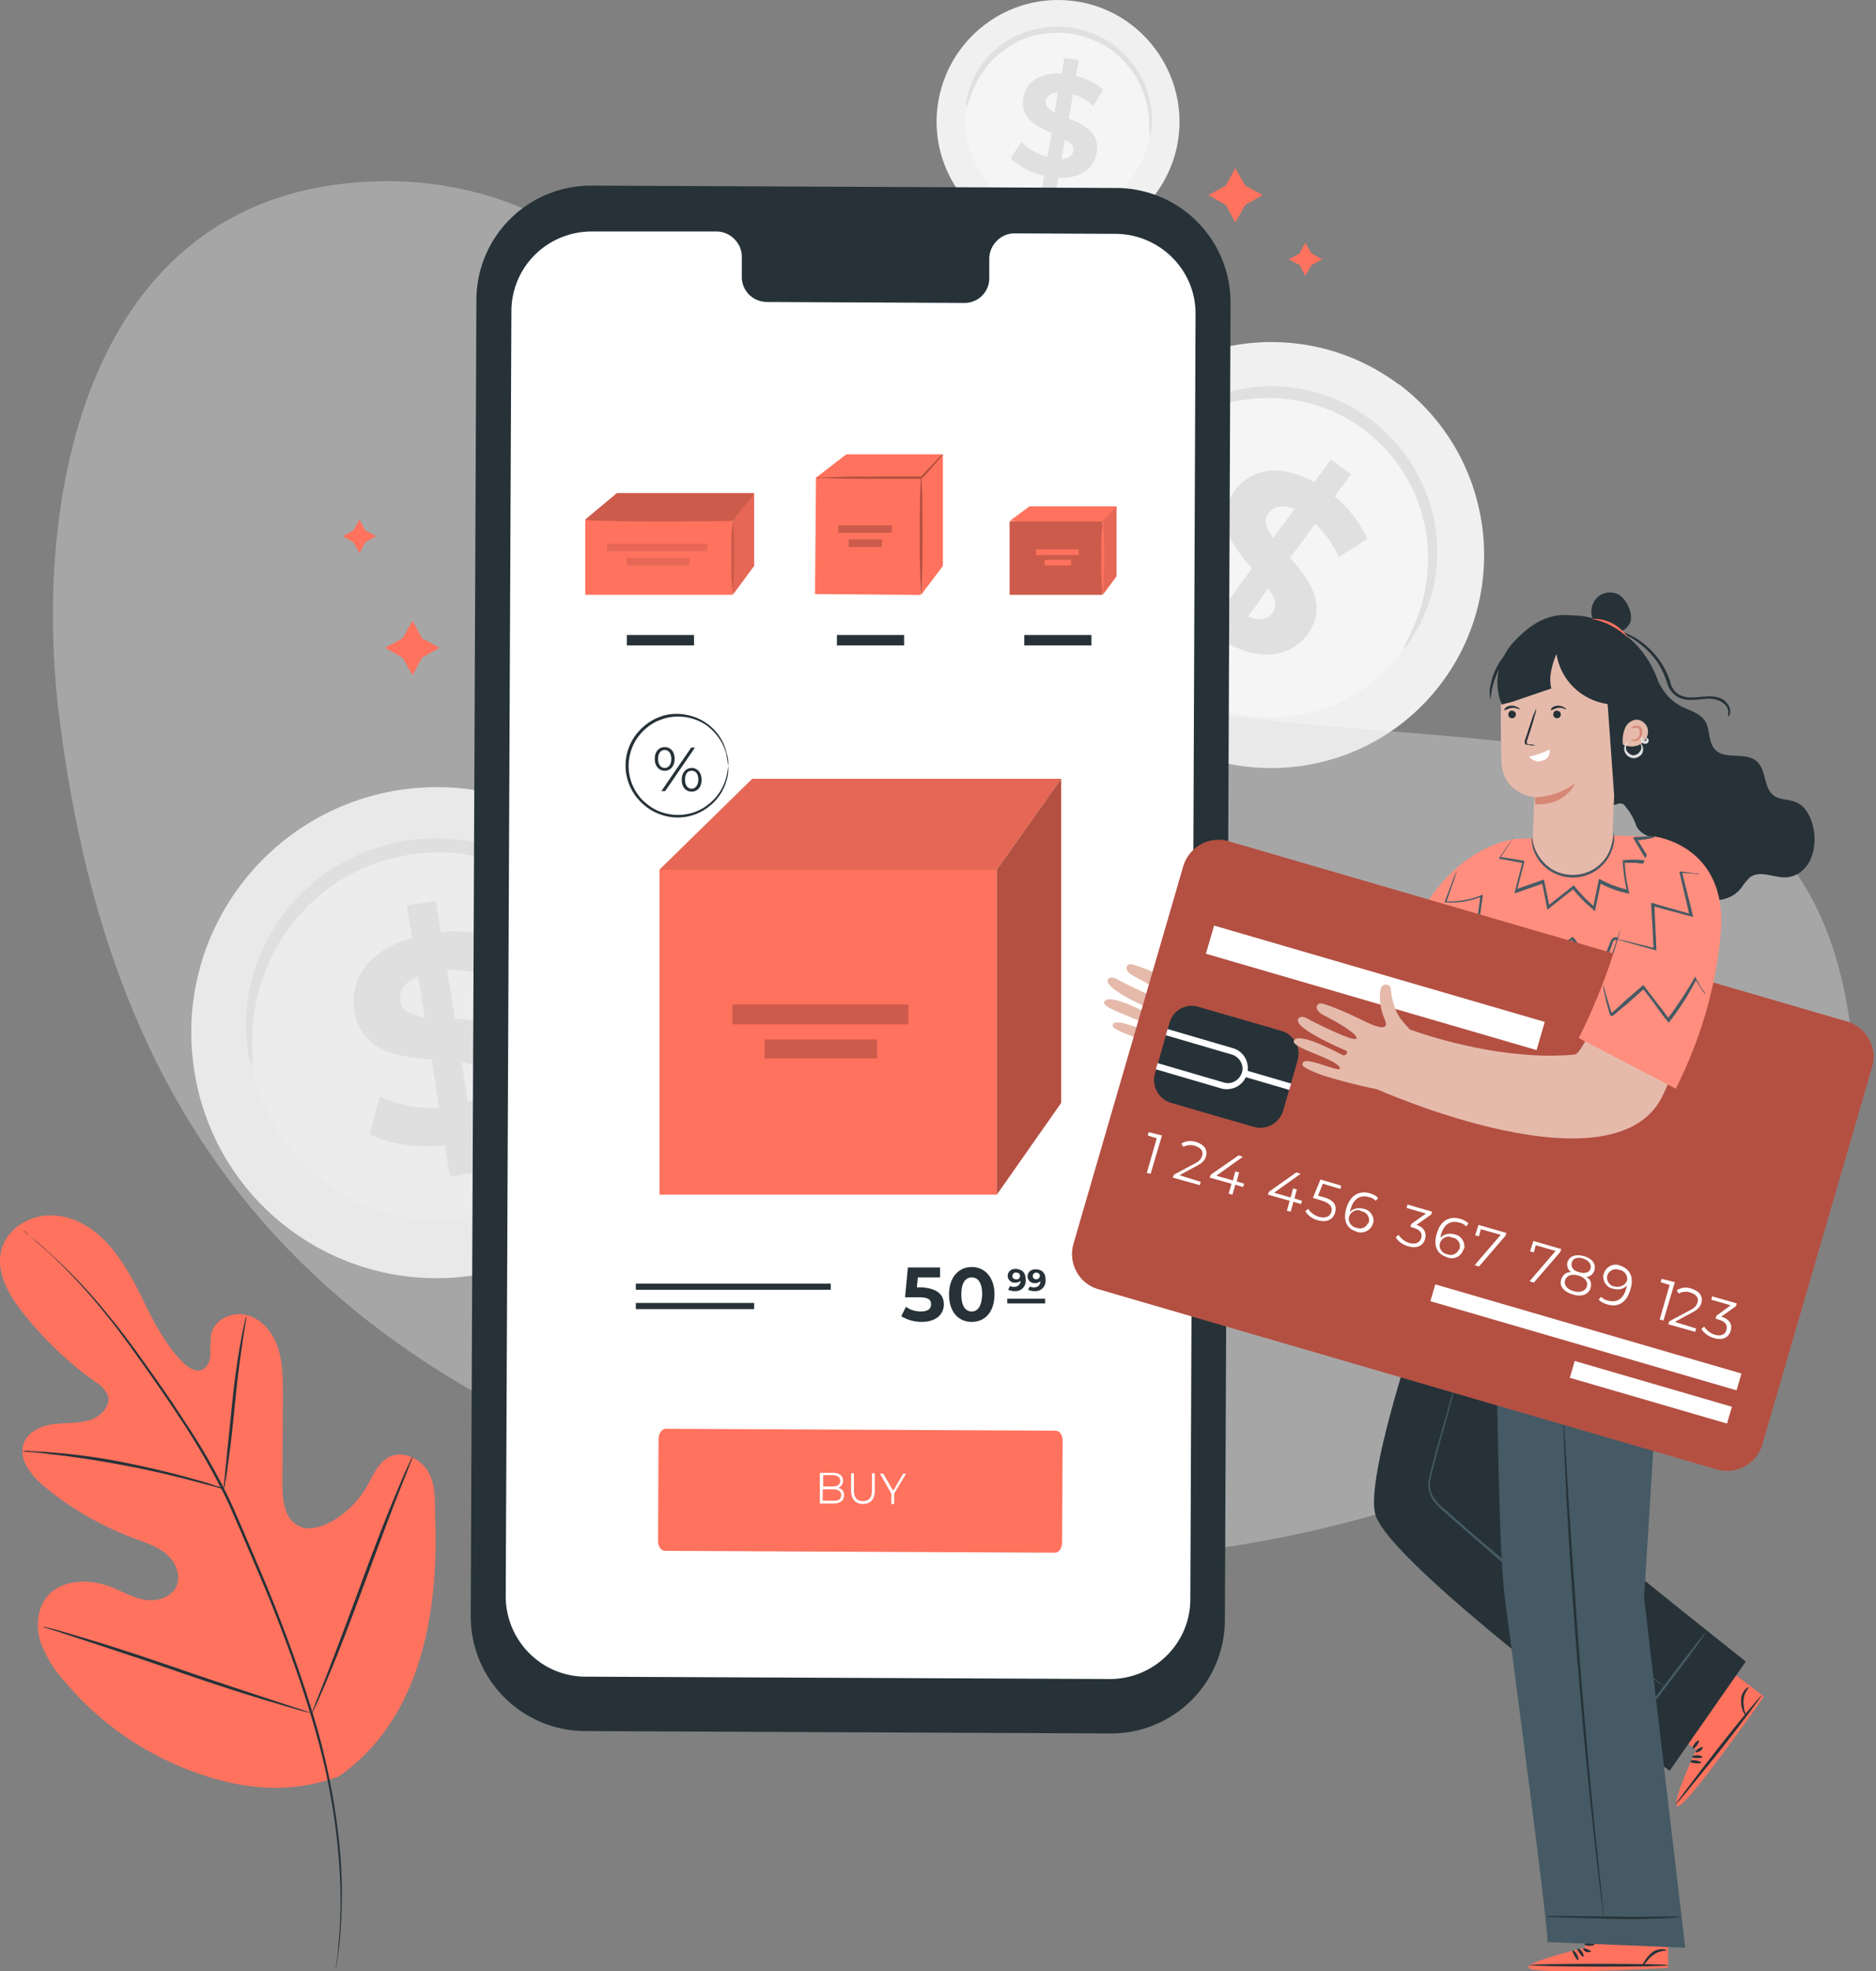 <svg width="609" height="640" fill="none" xmlns="http://www.w3.org/2000/svg"><rect width="100%" height="100%" fill="#808080" stroke="none"/><path d="M468.128 221.531c-22.731 30.565-66.044 37.015-96.762 14.131-30.564-22.732-37.015-66.044-14.13-96.762 22.731-30.564 66.044-37.015 96.762-14.13h.153c30.411 22.885 36.708 66.197 13.977 96.761z" fill="#F0F0F0"/><path d="M454.919 211.702c-17.356 23.345-50.378 28.106-73.723 10.751-23.346-17.356-28.107-50.378-10.752-73.723 17.356-23.346 50.378-28.107 73.723-10.751 23.346 17.355 28.107 50.223 10.752 73.723 0 0 0-.154 0 0z" fill="#F5F5F5"/><path d="M455.84 210.32c-.308-.154.921-2.15 2.611-5.837 2.457-5.222 3.993-10.905 4.761-16.587.461-3.994.461-7.987.153-11.827-.46-4.454-1.535-8.908-3.071-13.208-1.69-4.608-4.147-9.062-7.219-13.055-1.536-2.151-3.379-4.147-5.222-5.99-1.997-1.844-3.993-3.533-6.297-5.223-2.304-1.535-4.608-2.918-7.065-4.146-2.304-1.229-4.762-2.151-7.373-2.919-2.457-.768-4.915-1.382-7.372-1.689-2.457-.307-4.915-.614-7.372-.614-4.454 0-9.062.46-13.516 1.535-3.84.922-7.526 2.458-11.059 4.147-5.068 2.611-9.829 6.144-13.976 10.137-2.918 2.918-4.301 4.762-4.608 4.608-.307-.154.768-2.304 3.379-5.529 3.84-4.762 8.447-8.601 13.669-11.673 7.834-4.454 16.742-6.912 25.957-7.065 5.376 0 10.751.768 15.82 2.304 2.764.768 5.375 1.843 7.986 3.071a46.182 46.182 0 017.526 4.454c2.458 1.69 4.608 3.533 6.758 5.683 1.997 1.997 3.84 4.147 5.683 6.451 1.69 2.15 3.072 4.454 4.301 6.912 1.228 2.303 2.303 4.761 3.225 7.218 1.689 4.608 2.611 9.369 2.918 14.131.307 4.146 0 8.447-.614 12.594-1.075 5.99-3.072 11.673-6.297 16.895-1.843 3.686-3.379 5.375-3.686 5.222z" fill="#E0E0E0"/><path d="M398.704 208.937l-5.376 7.373-6.604-4.762 5.222-7.218c-6.297-5.222-11.059-11.827-12.594-17.202l9.522-5.53c1.843 5.376 5.069 10.291 9.523 13.977l7.986-11.058c-6.143-7.066-12.44-15.513-5.683-25.036 5.069-7.065 14.591-9.369 25.957-2.918l5.376-7.372 6.604 4.761-5.376 7.219c4.608 3.686 8.141 8.447 10.598 13.823l-9.215 5.836a35.35 35.35 0 00-7.68-10.751l-8.14 11.059c6.144 7.065 12.441 15.358 5.683 24.727-5.069 6.912-14.438 9.216-25.803 3.072zm14.591-34.25l6.911-9.369c-4.147-1.69-6.911-.922-8.447 1.382-1.69 2.15-.614 5.069 1.536 7.987zm-.154 24.267c1.69-2.304.615-4.915-1.382-7.987l-6.604 9.216c3.686 1.536 6.45.921 7.986-1.229z" fill="#E0E0E0"/><path d="M220.695 323.669c6.45 43.619-23.653 84.167-67.273 90.464-43.619 6.451-84.167-23.653-90.464-67.272-6.45-43.466 23.653-84.014 67.272-90.464h.154c43.466-6.298 84.013 23.806 90.311 67.272z" fill="#F0F0F0"/><path d="M201.956 326.433c4.915 33.175-17.97 64.047-51.299 68.961-33.175 4.915-64.047-17.97-68.962-51.298-4.914-33.176 17.97-64.047 51.299-68.962h.154c33.022-4.761 63.893 18.123 68.808 51.299z" fill="#F5F5F5"/><path d="M201.651 324.59c-.308 0-1.076-2.458-2.611-7.065-2.304-6.297-5.53-12.134-9.677-17.509-2.764-3.533-5.99-6.912-9.522-9.83-3.994-3.226-8.601-5.99-13.209-8.14-2.611-1.229-5.222-2.151-7.987-2.919a77.588 77.588 0 00-8.601-1.843c-3.071-.46-5.99-.614-9.061-.46a48.46 48.46 0 00-9.369.921c-3.072.614-6.144 1.382-9.062 2.304-2.918 1.075-5.683 2.15-8.447 3.686a59.446 59.446 0 00-7.373 4.608 55.568 55.568 0 00-6.451 5.529c-3.686 3.686-6.911 7.833-9.676 12.287-2.303 3.993-4.147 8.14-5.683 12.441-1.996 6.297-3.071 13.055-3.071 19.659 0 4.762.307 7.373 0 7.526-.308 0-1.229-2.457-1.69-7.372-.768-6.912-.153-13.977 1.69-20.735 2.764-10.137 7.986-19.352 15.359-26.878 2.15-2.15 4.454-4.147 6.758-5.99 2.457-1.843 5.222-3.686 7.986-5.068 2.918-1.536 5.837-2.918 8.908-3.994 3.226-1.075 6.451-1.996 9.83-2.611a56.592 56.592 0 0110.137-.921c3.225 0 6.604.153 9.83.614 3.072.461 6.143 1.229 9.215 2.15a79.911 79.911 0 018.448 3.226c5.068 2.457 9.676 5.529 13.976 9.215 3.686 3.226 6.912 6.758 9.676 10.751 3.994 5.683 7.065 12.134 8.755 18.892 1.075 4.761 1.229 7.526.922 7.526z" fill="#E0E0E0"/><path d="M153.728 370.052l1.69 10.445-9.369 1.535-1.69-10.136c-9.369.921-18.738-.615-24.42-3.687l3.379-12.287c5.99 2.918 12.594 4.147 19.198 3.686l-2.457-15.666c-10.751-.768-22.885-2.457-25.035-15.819-1.536-9.83 4.3-19.506 18.738-23.653l-1.69-10.444 9.369-1.536 1.69 10.137c6.758-.768 13.516.153 19.813 2.611l-2.765 12.287c-4.761-1.843-9.983-2.765-15.052-2.611l2.611 15.82c10.752.767 22.732 2.457 24.728 15.512 1.383 10.137-4.3 19.66-18.738 23.806zm-15.819-39.779l-2.151-13.209c-4.761 1.843-6.297 4.915-5.836 7.987.461 3.072 3.533 4.607 7.987 5.222zm19.659 19.966c-.614-3.225-3.532-4.607-7.679-5.375l1.996 12.901c4.454-1.843 6.144-4.607 5.683-7.526z" fill="#E0E0E0"/><path d="M382.272 46.593c-3.994 21.349-24.421 35.633-45.924 31.64-21.349-3.994-35.632-24.421-31.639-45.924C308.702 10.96 329.13-3.324 350.632.67h.154c21.195 3.994 35.325 24.575 31.486 45.924z" fill="#F0F0F0"/><path d="M373.055 44.904c-3.072 16.28-18.738 27.185-35.019 24.113-16.28-2.918-27.185-18.584-24.113-35.018 2.918-16.28 18.584-27.186 35.018-24.114 16.281 3.072 27.032 18.738 24.114 35.019z" fill="#F5F5F5"/><path d="M373.21 43.982c-.153-1.228-.153-2.457-.153-3.686 0-3.225-.615-6.604-1.69-9.676-.768-2.15-1.689-4.147-2.918-6.143-1.382-2.15-3.072-4.148-4.915-5.99-1.075-.922-2.15-1.844-3.225-2.612-1.229-.768-2.458-1.536-3.84-2.15-1.382-.614-2.765-1.229-4.147-1.69-1.536-.46-2.918-.767-4.454-1.074-1.536-.154-3.072-.308-4.608-.308-1.536 0-3.071.154-4.454.308-1.382.153-2.918.614-4.3.921-1.383.46-2.611.922-3.84 1.536-4.454 2.15-8.14 5.222-11.058 9.215-1.997 2.611-3.533 5.53-4.608 8.755-.307 1.229-.768 2.304-1.229 3.532-.153-1.228 0-2.457.307-3.686.768-3.379 2.151-6.604 3.994-9.369 1.382-1.996 2.918-3.84 4.607-5.375 1.997-1.843 4.301-3.38 6.758-4.608 1.383-.614 2.765-1.229 4.147-1.69 1.536-.46 3.072-.92 4.608-1.074a25 25 0 014.761-.461c3.379 0 6.605.46 9.83 1.536a28.839 28.839 0 014.608 1.843c2.764 1.382 5.222 3.225 7.372 5.375 1.997 1.997 3.686 4.147 5.068 6.451 1.229 1.997 2.151 4.3 2.919 6.604.921 3.38 1.382 6.758 1.075 10.137.153 1.075-.154 2.304-.615 3.38z" fill="#E0E0E0"/><path d="M343.565 57.651l-.921 5.222-4.608-.768.922-5.068c-4.147-.768-7.833-2.765-10.905-5.683l3.532-5.222c2.304 2.304 5.222 3.993 8.448 4.761l1.382-7.68c-4.915-2.15-10.29-4.76-9.215-11.365.768-4.915 5.068-8.447 12.44-7.987l.922-5.068 4.608.768-.922 5.068c3.225.768 6.297 2.304 8.908 4.454l-3.225 5.223c-1.997-1.69-4.147-2.919-6.604-3.687l-1.383 7.833c4.915 1.997 10.291 4.762 9.062 11.212-.921 4.915-5.068 8.448-12.441 7.987zm-1.228-21.042l1.075-6.604c-2.458.154-3.686 1.382-3.994 2.765-.153 1.535 1.076 2.764 2.919 3.84zm6.143 12.441c.307-1.536-.921-2.764-2.764-3.686l-1.076 6.297c2.304-.154 3.533-1.229 3.84-2.61z" fill="#E0E0E0"/><path opacity=".4" d="M19.338 233.665C36.54 369.131 104.119 465.585 302.71 502.6c110.431 20.581 311.787-45.155 298.425-165.415-14.745-133.47-153.743-77.563-268.475-120.568-68.654-25.803-105.209-165.723-216.407-157.43-88.007 6.451-106.13 101.984-96.915 174.478z" fill="#E0E0E0"/><path d="M109.957 576.784c26.418-18.431 32.408-52.528 31.333-83.399-.154-5.069.307-10.598-1.997-15.052-2.304-4.454-8.14-7.526-12.748-5.375-3.84 1.843-5.529 6.297-7.526 9.829-2.918 4.915-7.065 8.908-11.98 11.519-3.225 1.69-7.372 2.765-10.444.922-4.454-2.457-4.915-8.601-4.915-13.669 0-9.523.154-19.046.154-28.568 0-5.069 0-10.291-1.536-15.205-1.536-4.915-5.069-9.369-9.984-10.752-4.914-1.382-10.904 1.383-11.826 6.451-.153 2.15-.307 4.301-.153 6.297-.154 2.15-1.076 4.454-3.072 5.069-1.997.614-4.147-.922-5.683-2.304-5.222-5.222-8.908-11.827-12.134-18.431-3.225-6.604-6.604-13.362-11.365-19.045-4.762-5.683-11.366-10.137-18.738-10.444-7.372-.461-15.052 4.147-16.895 11.212-1.843 7.219 2.304 14.437 6.911 20.274 6.758 8.601 14.745 16.28 23.653 22.577 1.69.922 3.072 2.458 3.994 4.301 1.075 3.379-2.15 6.758-5.53 7.987-3.84 1.228-7.986.921-11.826 1.382-3.84.461-8.294 2.15-9.83 5.99-2.15 5.222 2.304 10.751 6.605 14.284 8.6 7.218 18.43 12.748 28.874 16.741 3.687 1.382 7.68 2.611 10.752 5.222 3.072 2.611 4.915 7.219 3.072 10.751-1.844 3.533-6.451 4.762-10.445 3.994-3.993-.768-7.525-2.919-11.212-4.301-7.065-2.611-16.127-2.15-20.58 3.84-2.919 3.993-3.226 9.522-1.69 14.284a38.096 38.096 0 007.68 12.594c11.058 13.362 25.649 23.499 41.93 29.489 15.973 5.837 31.024 7.372 47.151 1.536z" fill="#FF725E"/><path d="M7.514 399.234l.46.461 1.536 1.382c1.383 1.229 3.226 2.919 5.837 5.223 7.065 6.45 13.516 13.515 19.506 21.041 3.84 4.762 7.68 10.137 11.826 15.974a654.49 654.49 0 0112.901 18.891c4.608 7.065 8.755 14.284 12.595 21.81 1.996 3.84 3.686 7.986 5.53 12.133l5.375 12.595c6.911 15.973 13.055 32.407 18.123 49.148 4.147 13.67 7.065 27.646 8.448 41.93.921 9.523 1.228 19.199.46 28.875-.307 3.379-.46 5.99-.767 7.833-.154.922-.154 1.536-.308 1.997v.768c0-.154.154-.461.154-.768 0-.461.154-1.229.307-1.997.307-1.843.614-4.454.922-7.833.768-9.676.768-19.352-.154-28.875-1.382-14.284-4.147-28.26-8.294-42.083-5.068-16.741-11.212-33.176-18.123-49.302l-5.376-12.595c-1.843-4.147-3.532-8.294-5.53-12.133-3.839-7.526-7.986-14.745-12.747-21.81-4.3-6.758-8.755-13.055-12.902-18.892-4.147-5.836-8.14-11.212-11.98-15.819-5.99-7.526-12.594-14.438-19.813-20.888-2.457-2.304-4.454-3.994-5.836-5.069l-1.536-1.229-.614-.768z" fill="#263238"/><path d="M72.635 483.402c.307-.768.46-1.382.46-2.15.308-1.383.615-3.379.922-5.99.768-5.069 1.536-12.134 2.304-19.967a386.567 386.567 0 012.457-19.813c.307-2.457.768-4.608.922-5.99.153-.768.307-1.536.307-2.15-.307.614-.46 1.382-.614 2.15-.308 1.382-.768 3.379-1.229 5.99-.922 5.069-1.997 12.134-2.765 19.813-.768 7.833-1.535 14.591-1.996 19.967-.308 2.457-.461 4.454-.615 5.99-.153.614-.153 1.382-.153 2.15z" fill="#263238"/><path d="M7.053 471.115c.921.153 1.69.307 2.61.307 1.69.153 4.148.307 7.066.768 5.99.614 14.284 1.843 23.346 3.532 9.061 1.69 17.201 3.687 23.038 5.222a881.62 881.62 0 016.911 1.843c.768.308 1.69.461 2.611.615a6.79 6.79 0 00-2.457-.922c-1.536-.614-3.993-1.382-6.911-2.15-5.837-1.689-13.977-3.686-23.039-5.529a196.712 196.712 0 00-23.5-3.226c-3.07-.307-5.528-.307-7.218-.46-.768-.154-1.69 0-2.457 0zm94.15 85.242c.154-.307.307-.461.461-.768l1.075-2.304c.922-2.15 2.304-5.068 3.84-8.908 3.225-7.526 7.218-18.123 11.519-29.643 4.3-11.672 8.294-22.27 11.212-29.796l3.533-8.908c.307-.922.768-1.843.921-2.458.154-.307.154-.614.307-.921-.153.307-.307.461-.46.768l-1.076 2.304a185.829 185.829 0 00-3.839 8.908c-3.226 7.526-7.219 17.97-11.52 29.643-4.3 11.672-8.293 22.27-11.212 29.796l-3.532 8.908-.922 2.458c-.153.307-.307.614-.307.921z" fill="#263238"/><path d="M13.965 528.25c.307.153.614.307.921.307l2.611.768 9.37 3.071c7.832 2.611 18.737 6.144 30.717 10.291s22.885 7.679 30.872 9.983a456.372 456.372 0 009.369 2.765l2.611.614c.307.154.614.154.921.154-.307-.154-.614-.307-.921-.307l-2.458-.768-9.369-3.072c-7.833-2.611-18.738-6.144-30.718-10.291s-22.884-7.679-30.717-9.983c-3.994-1.229-7.22-2.15-9.37-2.765l-2.61-.614c-.461-.153-.768-.153-1.23-.153zm346.341 34.557l-170.484-.768c-20.428-.153-37.015-16.741-37.015-37.322l1.843-427.44c.153-20.58 16.741-37.015 37.322-37.015l170.484.768c20.581.154 37.015 16.741 37.015 37.322l-1.843 427.44a36.907 36.907 0 01-37.322 37.015c.154 0 .154 0 0 0z" fill="#263238"/><path d="M362.302 75.929l-33.021-.154c-4.455 0-8.141 3.84-8.141 8.294v5.99a8.004 8.004 0 01-7.986 8.294l-64.354-.307c-4.608-.154-8.141-3.84-7.987-8.448v-5.99c.154-4.454-3.533-8.294-7.987-8.447h-40.701c-14.437 0-26.11 11.519-26.11 25.956l-1.843 417.149c0 14.284 11.519 26.111 25.956 26.111l170.178.768c14.283 0 26.11-11.52 26.11-25.957l1.689-417.149c.154-14.284-11.519-25.957-25.803-26.11z" fill="#fff"/><path d="M323.599 282.353H214.09v105.516h109.509V282.353zm-79.406-29.49l-30.103 29.489h109.509l20.888-29.489H244.193z" fill="#FF725E"/><path opacity=".1" d="M244.193 252.863l-30.103 29.489h109.509l20.888-29.489H244.193z" fill="#000"/><path d="M323.598 387.868l20.888-29.796V252.863l-20.888 29.489v105.516z" fill="#FF725E"/><path opacity=".3" d="M323.598 387.868l20.888-29.796V252.863l-20.888 29.489v105.516z" fill="#000"/><path d="M294.877 326.125h-57.135v6.451h57.135v-6.451z" fill="#FF725E"/><path opacity=".2" d="M294.877 326.125h-57.135v6.451h57.135v-6.451z" fill="#000"/><path d="M284.74 337.491h-36.554v6.144h36.554v-6.144z" fill="#FF725E"/><path opacity=".2" d="M284.74 337.491h-36.554v6.144h36.554v-6.144z" fill="#000"/><path d="M236.359 248.717c-.154-1.383-.307-2.612-.614-3.994-.922-3.532-3.072-6.604-5.99-8.908-1.997-1.536-4.301-2.457-6.758-2.918-2.765-.461-5.683-.307-8.448.768-1.382.461-2.764 1.228-3.993 2.15a17.585 17.585 0 00-3.379 3.379c-4.147 5.683-4.147 13.362 0 18.891.921 1.383 2.15 2.458 3.379 3.379 1.229.922 2.611 1.69 3.993 2.151 5.069 1.843 10.905 1.075 15.206-2.304 2.918-2.15 5.068-5.376 5.99-8.908.307-1.075.46-2.304.614-3.686.153 1.382 0 2.764-.307 3.993-.922 3.686-2.919 6.911-5.99 9.215-4.454 3.533-10.444 4.454-15.82 2.458-3.072-1.075-5.836-3.226-7.833-5.837-4.454-5.99-4.454-13.976 0-19.966 1.997-2.611 4.761-4.762 7.833-5.837 2.765-1.075 5.836-1.228 8.755-.614 6.45 1.229 11.519 6.143 12.901 12.441a9.621 9.621 0 01.461 4.147z" fill="#263238"/><path d="M212.553 246.413c0-2.304 1.228-3.84 3.225-3.84s3.225 1.536 3.225 3.84-1.382 3.84-3.225 3.84c-1.843 0-3.225-1.536-3.225-3.84zm5.375 0c0-1.843-.921-2.918-2.15-2.918-1.229 0-2.15 1.075-2.15 2.918 0 1.843.921 2.918 2.15 2.918 1.229 0 2.15-1.075 2.15-2.918zm6.451-3.686h1.229l-9.676 14.13h-1.229l9.676-14.13zm-3.072 10.444c0-2.304 1.383-3.84 3.226-3.84s3.225 1.536 3.225 3.84-1.229 3.84-3.225 3.84c-1.997 0-3.226-1.536-3.226-3.84zm5.376 0c0-1.843-.768-2.918-2.15-2.918-1.383 0-2.151 1.075-2.151 2.918 0 1.843.922 2.918 2.151 2.918 1.228 0 2.15-1.229 2.15-2.918zm79.712 170.33c0 3.072-2.304 5.683-7.218 5.683-2.304 0-4.608-.614-6.605-1.843l1.536-3.072c1.382 1.076 3.072 1.536 4.915 1.536 1.997 0 3.225-.768 3.225-2.304 0-1.535-.921-2.303-3.993-2.303h-4.454l.922-9.677h10.444v3.226h-7.219l-.307 3.225h1.382c5.376.307 7.372 2.458 7.372 5.529zm1.689-3.225c0-5.683 3.225-8.908 7.372-8.908s7.373 3.225 7.373 8.908-3.072 8.908-7.373 8.908c-4.3 0-7.372-3.225-7.372-8.908zm10.751 0c0-3.84-1.382-5.529-3.379-5.529-1.996 0-3.379 1.689-3.379 5.529s1.383 5.529 3.379 5.529c1.843 0 3.226-1.536 3.379-5.529zm14.132-4.761c.154 1.843-1.075 3.532-3.072 3.686h-.614a4.737 4.737 0 01-1.997-.461l.615-1.229c.461.307.921.307 1.382.307 1.075 0 1.843-.768 1.997-1.689v-.307c-.461.46-1.075.614-1.69.614-1.228.154-2.304-.768-2.457-1.997v-.153c0-1.383 1.075-2.304 2.457-2.304h.154c2.15.154 3.225 1.229 3.225 3.533zm-1.843-1.229a1.05 1.05 0 00-1.075-1.075h-.154c-.614-.154-1.075.307-1.228.921-.154.615.307 1.075.921 1.229h.307c.615.154 1.076-.307 1.229-.922.154 0 .154-.153 0-.153zm8.293 1.229c.153 1.843-1.076 3.532-3.072 3.686h-.615a4.73 4.73 0 01-1.996-.461l.614-1.075c.461.307.922.307 1.382.307 1.075 0 1.843-.614 1.997-1.689v-.308c-.461.461-1.075.615-1.689.615-1.229.153-2.304-.768-2.458-1.997v-.153c0-1.383 1.075-2.304 2.458-2.304h.153c1.997 0 3.226 1.075 3.226 3.379zm-1.844-1.229a1.05 1.05 0 00-1.075-1.075h-.153a1.05 1.05 0 00-1.075 1.075c0 .614.46 1.075 1.075 1.075.614 0 1.075-.307 1.228-1.075 0 0 0 .154 0 0zm1.693 7.372h-12.287v1.536h12.287v-1.536zm-69.577-4.914H206.41v1.996h63.279v-1.996zm-24.881 6.297H206.41v1.997h38.398v-1.997z" fill="#263238"/><path d="M342.489 504.135l-126.558-.614c-1.383 0-2.304-1.382-2.304-3.225l.154-33.176c0-1.689 1.075-3.225 2.303-3.225l126.558.614c1.382 0 2.304 1.383 2.304 3.226l-.154 33.021c0 1.997-1.075 3.379-2.303 3.379z" fill="#FF725E"/><path d="M273.989 485.552c0 1.689-1.228 2.611-3.532 2.611h-4.301v-9.984h4.147c2.15 0 3.379.922 3.379 2.611 0 1.075-.614 1.843-1.536 2.304 1.075.154 1.997 1.229 1.843 2.458zm-.921-.154c0-1.229-.922-1.843-2.611-1.843h-3.379v3.686h3.379c1.689.154 2.611-.461 2.611-1.843zm-5.837-6.297v3.532h3.072c1.536 0 2.458-.614 2.458-1.843 0-1.228-.922-1.843-2.458-1.843h-3.072v.154zm9.062 4.915v-5.683h.921v5.683c0 2.304 1.076 3.379 2.919 3.379s2.918-1.075 2.918-3.379v-5.683h.921v5.683c0 2.918-1.535 4.3-3.839 4.3-2.304 0-3.84-1.536-3.84-4.3zm13.977.921v3.379h-.922v-3.379l-3.686-6.451h1.075l3.226 5.529 3.225-5.529h.922l-3.84 6.451z" fill="#fff"/><path d="M237.741 168.696h-47.766v24.421h47.766v-24.421zm-37.476-8.601l-10.29 8.601h47.92l6.911-8.601h-44.541z" fill="#FF725E"/><path opacity=".2" d="M200.265 160.095l-10.29 8.601h47.92l6.911-8.601h-44.541z" fill="#000"/><path d="M237.896 193.117l6.912-9.369v-23.653l-6.912 8.601v24.421z" fill="#FF725E"/><path opacity=".1" d="M237.896 193.117l6.912-9.369v-23.653l-6.912 8.601v24.421z" fill="#000"/><path d="M229.602 176.53h-32.561v2.457h32.561v-2.457z" fill="#FF725E"/><path opacity=".1" d="M229.602 176.53h-32.561v2.457h32.561v-2.457z" fill="#000"/><path d="M223.764 181.137H203.49v2.458h20.274v-2.458z" fill="#FF725E"/><path opacity=".1" d="M223.764 181.137H203.49v2.458h20.274v-2.458z" fill="#000"/><path d="M225.3 206.172h-21.81v3.379h21.81v-3.379z" fill="#263238"/><path d="M189.975 168.696c.768-.153 1.536-.153 2.303-.153l6.298-.154c5.375 0 12.748-.153 20.888-.153l18.431.153-.308.154 5.222-6.144c.615-.768 1.229-1.536 1.997-2.15-.461.922-1.075 1.69-1.843 2.457l-5.068 6.298-.154.153h-.154l-18.43.154c-8.141 0-15.513 0-20.889-.154l-6.297-.153a6.79 6.79 0 00-1.996-.308z" fill="#FF725E"/><path d="M189.973 168.696c.768-.153 1.536-.153 2.303-.153l6.298-.154c5.375 0 12.748-.153 20.888-.153l18.431.153-.308.154 5.222-6.144c.615-.768 1.229-1.536 1.997-2.15-.461.922-1.075 1.69-1.843 2.457l-5.068 6.298-.154.153h-.154l-18.43.154c-8.141 0-15.513 0-20.888-.154l-6.298-.153a6.79 6.79 0 00-1.996-.308z" fill="#000" opacity=".2"/><path d="M237.895 193.117a80.214 80.214 0 01-.46-12.134c-.154-4.146 0-8.14.46-12.287a82.12 82.12 0 01.461 12.287 162.8 162.8 0 01-.461 12.134z" fill="#FF725E"/><path d="M237.895 193.117a80.214 80.214 0 01-.46-12.134c-.154-4.146 0-8.14.46-12.287a82.12 82.12 0 01.461 12.287 162.8 162.8 0 01-.461 12.134z" fill="#000" opacity=".2"/><path d="M293.495 206.172h-21.809v3.379h21.809v-3.379z" fill="#263238"/><path d="M264.895 155.088l-.317 37.783 34.251.287.316-37.783-34.25-.287z" fill="#FF725E"/><path d="M274.757 147.5l-9.984 7.68h34.251l7.065-7.68h-31.332z" fill="#FF725E"/><path d="M299.023 193.117l7.066-9.369V147.5l-7.066 7.68v37.937zm-9.523-22.578h-17.355v2.457H289.5v-2.457z" fill="#FF725E"/><path opacity=".2" d="M289.5 170.539h-17.355v2.457H289.5v-2.457z" fill="#000"/><path d="M286.277 175.147h-10.752v2.457h10.752v-2.457z" fill="#FF725E"/><path opacity=".2" d="M286.277 175.147h-10.752v2.457h10.752v-2.457z" fill="#000"/><path d="M264.773 155.181c.615-.154 1.229-.154 1.844-.154l4.761-.153c3.993-.154 9.676-.154 15.819-.154h11.98l-.307.154c2.151-2.304 3.994-4.301 5.222-5.53.615-.768 1.383-1.382 2.151-1.996-.461.768-1.076 1.536-1.843 2.303-1.229 1.383-2.919 3.379-5.069 5.683l-.154.154h-12.133c-6.144 0-11.826 0-15.82-.154l-4.761-.153c-.614.153-1.229.153-1.69 0z" fill="#FF725E"/><path d="M264.773 155.181c.615-.154 1.229-.154 1.844-.154l4.761-.153c3.993-.154 9.676-.154 15.819-.154h11.98l-.307.154c2.151-2.304 3.994-4.301 5.222-5.53.615-.768 1.383-1.382 2.151-1.996-.461.768-1.076 1.536-1.843 2.303-1.229 1.383-2.919 3.379-5.069 5.683l-.154.154h-12.133c-6.144 0-11.826 0-15.82-.154l-4.761-.153c-.614.153-1.229.153-1.69 0z" fill="#000" opacity=".3"/><path d="M299.025 193.117c-.153 0-.461-8.447-.461-18.892 0-10.444.154-18.891.461-18.891.307 0 .461 8.447.461 18.891 0 10.445-.307 18.892-.461 18.892z" fill="#FF725E"/><path d="M299.023 193.117c-.153 0-.461-8.447-.461-18.892 0-10.444.154-18.891.461-18.891.307 0 .461 8.447.461 18.891 0 10.445-.307 18.892-.461 18.892z" fill="#000" opacity=".3"/><path d="M354.316 206.172h-21.81v3.379h21.81v-3.379z" fill="#263238"/><path d="M327.746 169.31c1.843-.307 3.533-.307 5.376-.307 3.379 0 7.986-.153 13.055-.153 4.454 0 8.601 0 11.826.153l-.153.154c1.382-1.536 2.457-2.611 3.379-3.533.46-.461.768-.921 1.382-1.228-.307.46-.614 1.075-1.075 1.382-.768.921-1.843 2.15-3.072 3.686l-.154.154h-.153c-3.072 0-7.219.153-11.827.153-5.068 0-9.676 0-13.055-.153-1.843 0-3.686-.154-5.529-.308z" fill="#FF725E"/><path d="M357.85 169.311h-30.104v23.806h30.104v-23.806z" fill="#FF725E"/><path opacity=".2" d="M357.85 169.311h-30.104v23.806h30.104v-23.806z" fill="#000"/><path d="M334.197 164.396l-6.451 4.761h30.257l4.454-4.761h-28.26z" fill="#FF725E"/><path d="M358.002 193.117l4.454-5.99v-22.731l-4.454 4.761v23.96z" fill="#FF725E"/><path opacity=".1" d="M358.002 193.117l4.454-5.99v-22.731l-4.454 4.761v23.96z" fill="#000"/><path d="M350.169 178.372h-13.823v1.843h13.823v-1.843zm-2.457 3.379h-8.601v1.844h8.601v-1.844zm10.289 11.366a78.077 78.077 0 01-.461-11.98c-.154-3.993 0-7.987.461-11.826.461 3.993.461 7.986.461 11.826 0 3.993-.154 7.987-.461 11.98zM401.007 54.58l-3.072 5.683-5.683 3.072 5.683 3.225 3.072 5.683 3.225-5.683 5.683-3.225-5.683-3.072-3.225-5.683zM133.914 201.565l-3.225 5.683-5.683 3.072 5.683 3.225 3.225 5.683 3.072-5.683 5.683-3.225-5.683-3.072-3.072-5.683zM423.737 78.847l-1.843 3.379-3.533 1.996 3.533 1.843 1.843 3.533 1.997-3.533 3.532-1.843-3.532-1.996-1.997-3.38zm-307.025 89.85l-1.997 3.532-3.379 1.843 3.379 1.997 1.997 3.533 1.843-3.533 3.532-1.997-3.532-1.843-1.843-3.532zm433.894 399.485l-11.366-8.908 16.588-21.349 16.741 12.902-.921 1.382c-4.301 6.144-21.964 30.872-26.111 33.79-4.914 3.532 5.069-17.817 5.069-17.817z" fill="#FF725E"/><path d="M544.001 585.846c-.154-.154 5.836-8.14 13.516-17.97 7.679-9.83 14.13-17.509 14.284-17.356.153.154-5.837 8.141-13.516 17.97-7.833 9.676-14.13 17.51-14.284 17.356zm8.603-15.36c0 .307-.768.307-1.69.307-.921 0-1.536-.153-1.689-.307 0-.307.768-.614 1.689-.614.922 0 1.69.307 1.69.614zm-.31 1.844c-.153.307-.921.153-1.843.153-.921 0-1.689-.307-1.689-.614s.768-.461 1.843-.307c.921.153 1.689.614 1.689.768z" fill="#263238"/><path d="M566.58 556.817c-.154 0-.308-.461-.768-1.229-.461-1.075-.615-2.303-.615-3.532s.461-2.458 1.229-3.379c.614-.768 1.229-.922 1.229-.768 0 .154-.308.461-.768 1.229-.615.921-.768 1.996-.922 3.072 0 1.075.154 2.15.307 3.225.461.768.461 1.229.308 1.382zm-16.128 11.98c-.154-.154.307-.614.921-1.075.615-.307 1.229-.615 1.382-.461.154.154-.153.768-.767 1.229-.768.461-1.536.614-1.536.307zm-.922-1.229c-.153-.153.154-.921.615-1.536.46-.614 1.228-1.075 1.382-.921.153.153-.154.768-.615 1.536-.614.768-1.075 1.228-1.382.921zm-73.875-182.156s-33.79 89.542-29.182 106.284c4.607 16.741 95.532 83.245 95.532 83.245l24.728-35.479s-70.958-56.06-71.112-59.286c-.153-3.225 28.107-77.562 28.107-77.562l-48.073-17.202z" fill="#263238"/><path d="M540.467 547.602l-.307-.154c-.153-.153-.461-.307-.921-.614l-3.379-2.304c-2.919-1.997-7.065-5.068-12.287-8.755-10.291-7.525-24.114-18.277-38.859-31.025a4571.185 4571.185 0 00-10.751-9.369l-5.068-4.454c-1.69-1.382-3.226-3.072-4.301-4.915-.921-1.996-1.229-4.147-.614-6.143.307-1.997.921-3.84 1.382-5.683.922-3.686 1.997-6.912 2.765-9.983l4.147-14.438c.46-1.689.768-2.918 1.075-3.993l.307-1.075c-.154 0-.154-.154-.154-.154l.154-.153.154.153s0 .154-.154.154c0 .307-.154.614-.154 1.075-.153.921-.46 2.304-.921 3.993-.922 3.379-2.304 8.448-3.994 14.591-.921 3.072-1.843 6.451-2.764 9.984l-1.382 5.529c-.461 1.996-.308 3.993.614 5.683a14.908 14.908 0 004.147 4.607l5.068 4.454c3.379 3.072 7.065 6.144 10.752 9.216 14.744 12.594 28.567 23.499 38.704 31.178l12.134 9.062 3.225 2.458.922.614c.307.461.46.461.46.461z" fill="#455A64"/><path d="M532.174 558.507c-.154-.154 4.454-6.605 10.444-14.438 5.99-7.833 10.905-14.13 11.058-13.976.154.153-4.454 6.604-10.444 14.437-5.836 7.833-10.751 14.13-11.058 13.977z" fill="#455A64"/><path d="M535.248 215.08c3.072 5.99 4.608 11.212 10.598 14.284 2.764 1.382 5.99 2.15 7.679 4.761 1.69 2.765.922 6.758 3.225 9.216 3.226 3.532 9.83.614 13.516 3.839 3.226 2.765 2.151 8.755 5.683 11.212 1.997 1.383 4.608 1.075 6.912 1.997 3.686 1.382 5.375 5.683 5.99 9.523.46 3.071.153 6.297-1.229 9.368-1.382 2.919-3.993 5.069-7.219 5.53-4.147.46-8.908-2.458-12.287 0-1.075 1.075-1.997 2.15-2.765 3.379-3.532 4.607-10.29 5.375-14.744 1.843-1.075-.768-1.843-1.69-2.458-2.918-2.303-3.84-2.15-9.216-5.529-12.288-1.997-1.382-4.147-2.303-6.451-2.918-2.303-.768-4.607-2.15-5.222-4.454a20.049 20.049 0 00-3.225-5.529c-1.69-2.611-3.993.614-6.297-.614-2.304-1.229-1.382-3.687-1.536-6.298" fill="#263238"/><path d="M495.467 302.012l-29.182-9.83s-12.902 37.169-16.895 37.476c-21.81 1.997-45.309-5.222-53.449-8.14-.768-.922-1.843-1.997-2.918-3.379-.922-1.229-1.536-2.458-1.997-3.994-.614-1.689-1.075-3.532-1.229-5.375.154-.922-.614-1.843-1.536-1.843-.46 0-1.075.153-1.382.46-.921 1.229-1.229 5.837.922 10.905 2.15 5.069-5.53 1.075-8.294-.307-2.765-1.382-11.673-5.375-12.902-4.915-1.689.768-1.075 2.611 1.69 3.994 2.764 1.382 11.058 5.99 10.29 7.372-.768 1.382-15.051-5.99-15.051-5.99s-2.765-1.997-3.84-.461c-1.843 2.918 13.823 9.676 15.359 10.291 1.075.46.153 1.996-.922 1.536-1.075-.461-13.823-7.68-15.666-4.608-1.382 2.304 12.902 5.683 14.745 8.601 1.843 2.918-10.598-3.686-11.827-1.382-.46.768-.768 1.535 6.912 4.3 5.683 1.69 11.365 3.225 17.048 4.301v.153s76.641 34.251 93.229 1.229c17.816-34.865 16.895-40.394 16.895-40.394z" fill="#E5BAAB"/><path d="M524.341 271.294l12.748.307 10.137 29.029-8.294 33.175c-2.457 9.676 8.601 29.182 8.294 39.78l-71.419 11.519-1.536-47.767v-1.535l-24.728-12.288 8.14-19.966c12.595-29.336 34.404-31.179 34.404-31.179l32.254-1.075z" fill="#FF725E"/><path d="M524.343 271.294l12.748.307 10.137 29.029-8.294 33.175c-2.457 9.676 8.601 29.182 8.294 39.78l-71.419 11.519-1.536-47.767v-1.535l-24.728-12.288 8.14-19.966c12.595-29.336 34.404-31.179 34.404-31.179l32.254-1.075z" fill="#fff" opacity=".2"/><path d="M537.55 271.601s-.153 0-.46.154c-.461.154-.768.307-1.229.307-1.69.307-3.226.461-4.915.461l.154-.307 4.914 7.986.308.461-.615-.153c-2.764-.461-5.683-.615-8.601-.308l.307-.307a52.493 52.493 0 001.383 9.676l.153.615-.614-.154c-3.225-.614-6.297-1.843-9.215-3.379l.614-.307c-.614 2.918-1.229 5.836-1.843 8.908l-.154.614-.461-.46c-1.228-1.075-2.457-2.151-3.686-3.379a39.542 39.542 0 01-3.225-3.686l.614.153-8.14 6.451-.461.461-.153-.615c-.615-2.918-1.075-5.682-1.69-8.293l.461.307-8.755 3.071-.614.154.154-.614c.921-3.533 1.689-6.605 2.457-9.523l.154.307-7.526-1.382h-.307l.153-.307 3.379-4.915.922-1.229c.153-.307.307-.46.307-.46 0 .153-.154.307-.307.46l-.768 1.229-3.226 4.915-.153-.307 7.679 1.228h.307v.308l-2.457 9.522-.461-.461 8.755-3.071.461-.154.153.461 1.69 8.294-.615-.154 8.141-6.451.307-.307.307.307c.921 1.229 1.997 2.304 3.072 3.533 1.075 1.075 2.304 2.304 3.532 3.225l-.614.307c.614-3.071 1.229-5.99 1.843-8.908l.154-.614.46.307c2.919 1.536 5.837 2.611 9.062 3.379l-.461.461a52.31 52.31 0 01-1.382-9.83v-.307h.307c2.918-.307 5.837-.154 8.755.307l-.307.461c-1.843-3.072-3.379-5.837-4.762-7.987l-.153-.307h.307c1.689 0 3.225-.154 4.915-.307 1.229.307 1.689.153 1.689.153z" fill="#455A64"/><path d="M551.681 283.888s-.461-.154-1.536-.461a8.831 8.831 0 00-4.454-.153l.154-.154c.307 1.69.768 3.686 1.382 5.99.614 2.304 1.382 4.915 2.15 7.987l.154.461-.461-.154c-3.686-1.075-7.986-1.843-12.441-3.379l.461-.307c.461 4.454.461 9.215.768 14.437v.461h-.461a83.12 83.12 0 01-12.133-3.225c-.461-.154-1.075-.308-1.229-.154-.307.307-.614.768-.614 1.229l-1.229 3.072c-.921 1.996-1.689 4.146-2.611 6.297l-.307.614-.461-.614-8.14-10.137-.615-.768h.615l-13.055 9.062-.461.307-.154-.461c-1.536-4.3-2.918-8.447-4.3-12.441l.614.154c-4.607 2.918-9.522 5.375-14.591 7.372l-.614.154v-.461c.921-6.604 1.843-12.594 2.457-17.816l.307.307c-3.686 1.536-7.679 2.15-11.672 1.843h-.308l.154-.307 2.765-7.373c.307-.768.614-1.382.768-1.843 0-.153.153-.46.307-.614 0 .154-.154.461-.154.614-.153.461-.307 1.075-.614 1.997-.614 1.689-1.536 4.3-2.611 7.526l-.154-.307c3.994.153 7.833-.461 11.519-1.997l.461-.154v.461a543.979 543.979 0 00-2.304 17.817l-.46-.308c5.068-1.996 9.829-4.454 14.437-7.372l.461-.307.153.461 4.301 12.287-.614-.154 13.055-9.062.307-.153.153.307.615.768 8.14 10.137-.768.154 2.611-6.298 1.229-3.071c.153-.615.461-1.076.921-1.536.154-.154.308-.154.615-.308h.46c.308 0 .615.154.768.154a76.392 76.392 0 0011.98 3.225l-.46.308c-.154-5.222-.154-10.137-.615-14.438v-.461l.461.154c4.454 1.536 8.755 2.457 12.441 3.533l-.307.307c-.615-2.918-1.383-5.529-1.997-7.833-.614-2.304-1.075-4.454-1.229-6.144v-.153h.154c1.536-.308 3.072-.308 4.608.153.307.154.767.461 1.228.768z" fill="#455A64"/><path d="M474.731 335.495c-.614-.154-1.075-.461-1.536-.768a11.81 11.81 0 01-3.379-3.379c-1.229-1.997-1.843-4.454-1.689-6.758.153-5.375 3.225-10.137 7.833-12.748l-.154.307c.615-4.3 1.075-8.14 1.536-10.751.154-1.382.461-2.764.768-4.3 0 1.382-.154 2.918-.307 4.3-.307 2.611-.768 6.451-1.229 10.905v.154l-.153.153c-4.301 2.458-7.219 7.065-7.373 11.98-.153 2.304.307 4.454 1.383 6.451.767 1.382 1.843 2.457 3.071 3.379.308.461.768.768 1.229 1.075z" fill="#455A64"/><path d="M477.345 303.394c-.154.154-.922-.921-1.536-2.303-.614-1.383-1.075-2.612-.768-2.612.154-.153.922.922 1.536 2.304.614 1.383.922 2.458.768 2.611z" fill="#455A64"/><path d="M523.42 271.755l2.15-50.224-19.966-15.052-18.124 8.909s-.614 22.731 0 32.561c.614 9.829 10.598 10.905 10.598 10.905s-.154 5.836-.461 11.826c-.307 7.065 5.222 13.055 12.287 13.362h.615c7.065 0 12.747-5.375 12.901-12.287z" fill="#E5BAAB"/><path d="M489.631 231.975c0 .768.614 1.229 1.229 1.229.768 0 1.228-.615 1.228-1.229 0-.768-.614-1.229-1.228-1.229-.615-.153-1.229.461-1.229 1.229zm-1.231-1.382c.154.153 1.075-.614 2.457-.768 1.383-.154 2.304.614 2.458.461.154-.154-.154-.307-.614-.615-1.229-.768-2.919-.768-3.994.154-.307.307-.46.614-.307.768zm15.821 1.382c0 .768.614 1.229 1.228 1.229.768 0 1.229-.615 1.229-1.229 0-.768-.614-1.229-1.229-1.229-.614-.153-1.228.461-1.228 1.229zm-.768-1.382c.154.153 1.075-.614 2.458-.768 1.382-.154 2.303.614 2.457.461.154-.154-.154-.307-.614-.615-1.229-.768-2.919-.768-3.994.154-.307.307-.307.614-.307.768z" fill="#263238"/><path d="M502.993 243.341c-1.997 1.075-4.3 1.843-6.604 2.304 1.075 1.382 2.918 1.997 4.454 1.229 1.536-.307 2.457-1.843 2.15-3.379.154-.154 0-.154 0-.154z" fill="#fff"/><path d="M498.23 258.853c4.762-.154 9.216-1.689 13.056-4.454 0 0-2.919 7.219-12.902 6.758l-.154-2.304z" fill="#D78776"/><path d="M554.445 249.946c-1.228 0-2.457-.308-3.532-.768-1.69-.922-2.918-2.151-3.84-3.84-1.075-1.997-2.15-4.147-2.918-6.297-1.843-4.608-3.226-8.909-4.147-11.98l-.461-1.383c-.153-.46-.153-1.075-.307-1.382-5.376-20.581-23.346-24.421-27.032-24.421-3.84 0-10.597-2.15-20.274 7.987-1.535 1.536-2.764 3.225-3.686 5.068-2.15 2.765-3.686 5.837-4.3 9.216-.461 1.536-.461 3.225-.154 4.915.154 0 .154-1.843.922-4.762.46-1.689 1.075-3.379 1.843-4.914-.922 3.839-.461 7.833.921 11.365l3.533-.921 12.594-4.301c-1.075-3.84.615-8.754 1.536-10.905l.154-.153c1.382 8.447 8.14 14.898 16.587 16.127l2.304 32.253c16.741-3.532 16.281-25.956 16.127-30.41.768 2.611 1.69 5.529 2.918 8.601.768 2.15 1.843 4.3 3.072 6.297 1.075 1.689 2.611 3.072 4.301 3.84 1.228.614 2.611.768 3.839.614.461 0 .922-.154 1.383-.461 0 .307-.615.615-1.383.615z" fill="#263238"/><path d="M498.54 241.959c-.768-.154-1.536-.307-2.151-.307-.307 0-.614-.154-.768-.308 0-.307 0-.768.154-1.075l.921-2.764c.615-1.997 1.229-3.84 1.536-5.222.308-.768.461-1.383.461-2.151-.307.615-.614 1.383-.921 1.997-.461 1.382-1.076 3.072-1.69 5.068-.307.922-.614 1.997-.921 2.765-.154.461-.308.922-.154 1.382.154.308.307.461.614.461h.615c.768.307 1.536.307 2.304.154z" fill="#263238"/><path d="M526.8 241.652c-.154-1.69 0-3.226.614-4.915.461-1.536 1.843-2.765 3.532-3.072 1.997-.154 3.687 1.382 3.994 3.225.307 1.997-.768 3.84-2.458 4.762-1.689.921-3.686.921-5.529.153" fill="#E5BAAB"/><path d="M529.562 240.115c0-.153.615.154 1.229 0 .922-.307 1.536-1.075 1.536-2.15 0-.461 0-.921-.307-1.382-.307-.307-.614-.307-1.075-.307-.768.153-1.229.307-1.383.153 0-.153.308-.46 1.229-.768.615-.153 1.229 0 1.69.308.46.46.768 1.228.614 1.996 0 .615-.307 1.382-.768 1.843-.307.461-.921.768-1.382.768-.922.154-1.383-.307-1.383-.461z" fill="#D78776"/><path d="M514.513 632.383v-14.437l26.878-.154.153 21.042-1.689.153c-7.372.461-37.783 1.843-42.852.308-5.375-1.536 17.51-6.912 17.51-6.912z" fill="#FF725E"/><path d="M496.541 638.066c0-.307 10.137-.461 22.578-.461 12.44 0 22.424.154 22.424.461 0 .307-9.984.46-22.424.46-12.441 0-22.578-.307-22.578-.46zm17.509-2.765c-.307.153-.768-.461-1.228-1.075-.461-.615-.922-1.383-.768-1.536.153-.154.921.153 1.535.921.461.768.615 1.536.461 1.69zm-1.688 1.075c-.308.154-.768-.614-1.229-1.382-.461-.768-.768-1.536-.615-1.69.154-.153.922.308 1.383 1.229.461.768.614 1.69.461 1.843z" fill="#263238"/><path d="M533.403 637.912c-.153-.153.154-.614.615-1.382.614-1.075 1.382-1.843 2.303-2.611.922-.768 2.151-1.075 3.379-1.075.922 0 1.383.46 1.383.46s-.615.001-1.383.154c-1.075.154-1.996.614-2.918 1.229a8.233 8.233 0 00-2.304 2.304c-.46.614-.921 1.075-1.075.921zm-19.505-5.222c.154-.153.768-.153 1.383.154.614.307 1.228.614 1.228.768 0 .153-.767.307-1.535.153-.768-.307-1.076-.921-1.076-1.075zm.459-1.382c0-.307.768-.461 1.69-.461.921 0 1.536.154 1.536.461 0 .307-.768.461-1.69.461-.921 0-1.536-.307-1.536-.461z" fill="#263238"/><path d="M490.399 382.954l-14.745 2.457 8.448 10.444c2.457 49.149 1.843 96.762 4.147 120.568.307 3.686 15.512 116.728 13.976 114.117l44.848 1.843-13.362-113.656 6.297-100.908a53.738 53.738 0 005.683-39.473l-1.075-4.454" fill="#455A64"/><path d="M521.423 205.251c-2.303-.922-3.993-2.765-4.607-5.069-.615-2.304.153-4.915 1.996-6.451 1.843-1.535 4.608-1.843 6.758-.614 1.536 1.075 2.765 2.765 3.379 4.608a8.274 8.274 0 01.461 3.839c-.614 1.844-2.15 3.379-4.147 3.687-1.843.307-3.84.46-5.836.153" fill="#263238"/><path d="M560.895 232.743c.153-.615.153-1.383.153-1.997-.153-.768-.614-1.536-1.075-1.997-.768-.768-1.689-1.228-2.611-1.536-1.228-.307-2.457-.46-3.839-.307-1.383.154-2.919.307-4.454.307-1.69.154-3.533-.307-4.915-1.228-1.536-1.075-2.611-2.765-3.072-4.608-1.075-3.225-2.611-6.297-4.915-8.755-1.843-2.15-3.993-3.839-6.297-5.375-2.304-1.229-4.608-2.304-7.065-2.918h.614c.307 0 .922.153 1.536.307 1.843.461 3.686 1.228 5.376 2.15 2.457 1.382 4.761 3.225 6.604 5.376 2.304 2.611 4.147 5.682 5.222 9.061.307 1.69 1.229 3.226 2.611 4.147 1.382.768 3.072 1.229 4.608 1.075 1.536 0 3.071-.307 4.454-.307 1.382-.153 2.764 0 3.993.307 1.075.308 2.15.922 2.765 1.844.614.614.921 1.382 1.075 2.303 0 .461 0 1.076-.154 1.536l-.614.615z" fill="#263238"/><path d="M532.638 241.498c0-.154.767.46.767 1.843 0 .768-.307 1.536-.921 1.996-.768.615-1.69.922-2.611.768-.922-.153-1.843-.768-2.304-1.689-.307-.614-.461-1.536-.154-2.304.461-1.229 1.229-1.536 1.229-1.536s-.461.615-.768 1.69c-.153.614 0 1.228.307 1.689.461.614 1.076 1.075 1.69 1.229.768.153 1.382-.154 1.997-.614.46-.461.768-.922.921-1.536.154-.768-.307-1.383-.153-1.536z" fill="#E0E0E0"/><path d="M528.642 207.247c-3.225-3.226-7.526-5.529-11.98-6.297 4.761-.308 9.369 2.15 11.98 6.297z" fill="#FF725E"/><path d="M534.324 239.654c0-.153.461-.153.768.307a.978.978 0 010 .922c-.153.461-.614.614-1.075.614-.614 0-1.229-.46-1.382-1.228v-.308c0-.46.307-.768.461-.614.153 0 0 .307.153.614 0 .308.307.615.768.615.307 0 .461-.154.461-.461v-.154s-.154-.153-.154-.307z" fill="#E0E0E0"/><path d="M523.881 270.219c.154.615.154 1.075.154 1.69a11.02 11.02 0 01-.921 4.454c-.768 2.15-2.151 3.993-3.994 5.529-4.454 3.686-10.905 3.993-15.82.922-1.996-1.229-3.532-2.919-4.607-4.915-.768-1.383-1.229-2.765-1.382-4.301a3.145 3.145 0 010-1.689c.307 1.996.921 3.993 1.996 5.683 1.075 1.843 2.611 3.379 4.454 4.607 4.608 2.765 10.598 2.458 14.898-.921 1.69-1.383 3.072-3.072 3.84-5.069.768-1.996 1.229-3.993 1.382-5.99z" fill="#455A64"/><path d="M520.654 622.246c0-.154-.154-.307-.154-.461 0-.307-.153-.768-.153-1.229-.154-1.075-.307-2.764-.615-4.761-.46-4.147-1.228-9.983-1.996-17.356-1.69-14.744-3.686-35.018-5.529-57.442s-3.072-42.852-3.84-57.596c-.307-7.372-.614-13.362-.768-17.509 0-1.997-.154-3.687-.154-4.762v-1.689.461c0 .307 0 .768.154 1.228.154 1.229.153 2.765.307 4.762.307 4.147.614 10.137 1.075 17.509a4683.251 4683.251 0 003.994 57.596c1.843 22.424 3.686 42.851 5.222 57.442.768 7.373 1.382 13.209 1.843 17.356.153 1.997.307 3.533.46 4.761 0 .461.154.922.154 1.229-.154.154 0 .307 0 .461z" fill="#263238"/><path d="M545.69 622.246c-.614.153-1.075.307-1.689.307-1.075.154-2.765.154-4.761.307-3.994.154-9.523.307-15.513.154-5.99-.154-11.519-.307-15.513-.461l-4.761-.154c-.614 0-1.229 0-1.689-.153.614-.154 1.228-.154 1.689-.154h4.761c3.994 0 9.523.154 15.513.154 6.144.153 11.519.153 15.513 0h6.45z" fill="#263238"/><path d="M537.551 271.602c0 .153-2.611.921-6.605 1.228l.308-.614 2.918 4.761 1.843 3.072.461.768-.922-.154c-2.764-.46-5.683-.614-8.601-.768.768-.307 1.69-.46 2.458-.307 2.15-.153 4.146 0 6.297.307l-.461.615-1.843-3.072-2.918-4.915-.307-.614h.614c1.997-.154 3.686-.154 4.761-.307h1.997zm14.128 12.286c0 .154-2.304-.46-5.99-.46l.307-.308c.922 3.533 2.15 8.448 3.533 13.977l.153.614-.614-.153-9.83-2.611-2.611-.768.461-.461c.153 5.222.461 10.137.614 14.437v.461l-.461-.153-9.369-2.611-2.611-.768c-.307-.154-.614-.154-.921-.307.307 0 .614 0 .921.153l2.611.614 9.369 2.304-.46.307c-.154-4.3-.461-9.061-.768-14.437v-.614l.614.153 2.611.768 9.676 2.765-.461.461c-1.228-5.53-2.457-10.444-3.225-13.977v-.307h.307c1.536.153 3.072.307 4.454.614.768 0 1.229 0 1.69.307zm1.998 38.859c-.46-.307-.768-.768-1.075-1.229-.614-.768-1.382-2.15-2.304-3.686h.461a80.791 80.791 0 01-8.755 13.823l-.307.461-.307-.461c-1.536-1.843-3.072-3.993-4.608-6.144l-3.532-4.607h.614l-5.683 5.068-2.611 2.15-1.228 1.076-.615.46-.153.154h-.154c0 .153-.461-.154-.461-.307.154-.154 0 0 0 0v-.154l.154.307-.307.154-.154-.307c-.921-3.072-1.536-5.53-1.843-7.219-.307-.922-.307-1.843-.307-2.765 0 0 .154.922.614 2.611.461 1.69 1.229 4.147 2.151 7.066l-.308-.154h.308c.153 0 .307.154.307.307v.154h-.154l-.153-.154s0-.153-.154-.153l-.154-.154.154-.154.614-.46 1.229-1.076c.768-.767 1.69-1.535 2.457-2.303l5.683-4.915.307-.307.308.307 3.532 4.607c1.69 2.151 3.226 4.147 4.608 6.144h-.614c3.225-4.3 6.297-8.908 8.908-13.516l.153-.307.154.307c.921 1.69 1.536 3.072 2.15 3.84.922 1.075 1.075 1.536 1.075 1.536z" fill="#455A64"/><path d="M526.494 300.937c0 .461-.154 1.075-.308 1.536-.153.921-.614 2.304-1.075 3.993-.921 3.379-2.457 7.987-4.454 12.902-1.997 4.915-3.993 9.369-5.529 12.441-.768 1.535-1.382 2.764-1.997 3.686a3.34 3.34 0 01-.768 1.228c.615-1.689 1.383-3.532 2.304-5.222 1.382-3.225 3.379-7.526 5.222-12.44a175.948 175.948 0 004.608-12.748c.614-1.843 1.229-3.687 1.997-5.376zm11.057-29.335c0 .153-2.611.921-6.605 1.228l.308-.614 2.918 4.761 1.843 3.072.461.768-.922-.154c-2.764-.46-5.683-.614-8.601-.768.768-.307 1.69-.46 2.458-.307 2.15-.153 4.146 0 6.297.307l-.461.615-1.843-3.072-2.918-4.915-.307-.614h.614c1.997-.154 3.686-.154 4.761-.307h1.997z" fill="#455A64"/><path d="M526.494 300.937c0 .461-.154 1.075-.308 1.536-.153.921-.614 2.304-1.075 3.993-.921 3.379-2.457 7.987-4.454 12.902-1.997 4.915-3.993 9.369-5.529 12.441-.768 1.535-1.382 2.764-1.997 3.686a3.34 3.34 0 01-.768 1.228c.615-1.689 1.383-3.532 2.304-5.222 1.382-3.225 3.379-7.526 5.222-12.44a175.948 175.948 0 004.608-12.748c.614-1.843 1.229-3.687 1.997-5.376z" fill="#455A64"/><path d="M348.483 403.842l35.633-122.564c1.843-6.298 8.447-9.984 14.744-8.141l200.742 58.518c6.297 1.843 9.983 8.447 8.14 14.745l-35.633 122.564c-1.843 6.297-8.447 9.983-14.744 8.14l-200.742-58.517c-6.297-1.69-9.983-8.448-8.14-14.745z" fill="#FF725E"/><path d="M348.483 403.842l35.633-122.564c1.843-6.298 8.447-9.984 14.744-8.141l200.742 58.518c6.297 1.843 9.983 8.447 8.14 14.745l-35.633 122.564c-1.843 6.297-8.447 9.983-14.744 8.14l-200.742-58.517c-6.297-1.69-9.983-8.448-8.14-14.745z" fill="#000" opacity=".3"/><path d="M377.204 368.67l-3.686 12.441-1.229-.307 3.225-11.212-2.918-.922.307-1.075 4.301 1.075zm12.594 15.052l-.307 1.075-8.755-2.458.307-.921 6.605-3.533c1.843-.921 2.304-1.689 2.611-2.611.461-1.382-.307-2.611-2.304-3.225-1.229-.461-2.611-.307-3.84.307l-.614-1.075c1.536-.922 3.225-1.075 4.915-.461 2.457.768 3.686 2.458 3.072 4.608-.308 1.229-1.076 2.15-3.226 3.225l-5.375 2.919 6.911 2.15zm13.67 1.69l-2.457-.768-.922 3.225-1.229-.307.922-3.226-7.065-1.996.307-.922 9.062-6.297 1.382.461-8.601 6.143 5.376 1.536.768-2.918 1.228.307-.768 2.919 2.458.767-.461 1.076zm18.893 5.529l-2.458-.768-.921 3.225-1.229-.307.921-3.225-7.065-1.997.308-.921 8.908-6.298 1.382.461-8.601 6.144 5.376 1.536.768-2.919 1.228.308-.768 2.918 2.458.768-.307 1.075zm11.055 2.764c-.614 2.151-2.611 3.379-5.682 2.458-1.69-.461-3.072-1.382-3.994-2.918l.922-.768c.768 1.228 1.996 2.15 3.532 2.611 2.151.614 3.533-.154 3.994-1.536.46-1.383-.154-2.918-3.379-3.84l-2.611-.768 2.457-5.99 6.758 1.997-.307 1.075-5.683-1.69-1.536 3.84 1.536.461c3.686.921 4.608 2.765 3.993 5.068zm12.29 3.533c-.614 2.15-2.918 3.379-5.068 2.764-.154 0-.154 0-.308-.153-3.225-.922-4.454-3.686-3.225-7.68 1.229-4.147 4.147-5.682 7.526-4.761 1.075.307 1.997.768 2.764 1.536l-.767.922c-.615-.615-1.383-1.076-2.304-1.229-2.611-.768-4.915.461-5.837 3.84-.153.307-.153.614-.307 1.075 1.075-1.229 2.918-1.536 4.454-1.075 2.15.307 3.533 2.457 3.226 4.454-.154 0-.154.153-.154.307zm-1.382-.307c.46-1.536-.461-3.072-1.843-3.533-.154 0-.308 0-.461-.153-1.382-.768-3.072-.154-3.84 1.228-.768 1.383-.154 3.072 1.229 3.84.307.154.614.307.921.307 1.383.614 3.072 0 3.686-1.382.308-.154.308-.307.308-.307zm18.277 5.375c-.615 2.151-2.611 3.226-5.53 2.304-1.689-.461-3.071-1.382-3.993-2.918l.922-.768c.768 1.229 1.996 2.15 3.379 2.611 1.996.614 3.532 0 3.993-1.536.461-1.536-.307-2.765-2.611-3.379l-.922-.307.308-.922 4.761-3.379-6.297-1.843.307-1.075 7.986 2.304-.307.922-4.761 3.379c2.457.768 3.379 2.611 2.765 4.607zm12.441 3.379c-.614 2.15-2.918 3.379-5.069 2.611-.153 0-.153 0-.307-.153-3.225-.922-4.454-3.84-3.225-7.68 1.229-4.3 4.147-5.683 7.526-4.761 1.075.307 1.996.768 2.764 1.536l-.768.921c-.614-.614-1.382-1.075-2.303-1.228-2.611-.768-4.915.46-5.837 3.839-.153.308-.153.615-.153 1.075 1.075-1.228 2.918-1.535 4.454-1.075 2.15.308 3.532 2.458 3.225 4.454-.153.308-.154.461-.307.461zm-1.229-.307c.461-1.536-.461-3.072-1.996-3.533h-.308c-1.382-.767-3.071-.153-3.839 1.229-.768 1.382-.154 3.072 1.228 3.84.308.154.615.307.922.307 1.382.614 3.072 0 3.686-1.382.307-.154.307-.307.307-.461zm15.204-5.068l-.307.921-8.601 9.984-1.382-.461 8.447-9.83-6.451-1.843-.614 2.304-1.229-.307 1.075-3.379 9.062 2.611zm17.816 5.222l-.307.921-8.601 9.984-1.382-.461 8.447-9.83-6.45-1.843-.615 2.304-1.228-.307 1.075-3.379 9.061 2.611zm9.523 12.594c-.615 2.15-2.918 3.072-5.837 2.15-2.918-.921-4.454-2.764-3.686-4.915.461-1.536 1.843-2.457 3.226-2.304-1.076-.767-1.536-1.996-1.229-3.225.614-1.997 2.611-2.764 5.375-1.997 2.612.768 3.994 2.458 3.379 4.608-.307 1.229-1.535 2.15-2.764 2.15 1.382.461 1.996 1.997 1.536 3.533zm-1.229-.461c.461-1.536-.614-2.918-2.765-3.532-2.15-.615-3.839 0-4.3 1.536-.461 1.535.614 2.918 2.764 3.532 2.151.614 3.84 0 4.301-1.536zm-2.457-4.608c1.996.615 3.379.001 3.686-1.228.307-1.383-.615-2.611-2.458-3.226-1.843-.614-3.379 0-3.686 1.383-.307 1.382.461 2.611 2.458 3.071zm16.587 5.684c-1.228 4.3-4.147 5.836-7.526 4.761-1.075-.307-1.996-.768-2.764-1.536l.768-.922c.614.615 1.382 1.075 2.304 1.229 2.764.768 4.914-.461 5.836-3.84.154-.307.154-.614.307-1.075-1.075 1.229-2.918 1.536-4.454 1.075-2.15-.307-3.532-2.457-3.225-4.454 0-.153 0-.307.153-.461.615-2.15 2.918-3.379 4.915-2.764.154 0 .307.153.307.153 3.379 1.076 4.608 3.84 3.379 7.834zm-1.075-2.919c.307-1.689-.768-3.225-2.457-3.532h-.154c-1.382-.615-3.072.153-3.686 1.536-.614 1.382.154 3.071 1.536 3.686.153 0 .307.153.614.153 1.69.461 3.533-.307 4.147-1.843zm15.512.461l-3.686 12.441-1.229-.307 3.226-11.212-2.919-.922.308-1.075 4.3 1.075zm6.913 15.052l-.307 1.075-8.755-2.458.307-.921 6.604-3.533c1.844-.921 2.304-1.689 2.611-2.611.461-1.382-.307-2.611-2.303-3.225-1.229-.461-2.611-.307-3.84.307l-.614-1.075c1.535-.922 3.225-1.075 4.914-.461 2.458.768 3.687 2.458 3.072 4.608-.307 1.228-1.075 2.15-3.225 3.225l-5.376 2.918 6.912 2.151zm11.212.767c-.614 2.15-2.611 3.226-5.529 2.304-1.689-.461-3.072-1.536-3.993-2.918l.921-.768c.768 1.229 1.997 2.15 3.379 2.611 1.997.614 3.533 0 3.84-1.536.461-1.536-.307-2.765-2.611-3.379l-.921-.307.307-.922 4.607-3.379-6.297-1.843.307-1.075 7.987 2.304-.307.922-4.761 3.378c2.764.768 3.686 2.611 3.071 4.608zm-95.886-15.101l-1.589 5.457 99.389 28.954 1.589-5.456-99.389-28.955zm45.266 24.879l-1.59 5.456 51.022 14.864 1.589-5.456-51.021-14.864z" fill="#fff"/><path d="M389.031 326.894l27.032 7.833c3.993 1.229 6.297 5.376 5.222 9.369l-4.762 16.588c-1.228 3.993-5.375 6.297-9.369 5.222l-27.031-7.833c-3.994-1.229-6.298-5.376-5.222-9.369l4.761-16.588c1.075-4.147 5.375-6.451 9.369-5.222z" fill="#263238"/><path d="M375.207 347.167l.614-1.996 21.503 6.297c2.457.768 5.068-.768 5.836-3.225.768-2.458-.768-5.069-3.225-5.837l-21.503-6.297.615-1.997 21.502 6.297a6.737 6.737 0 014.147 8.601c-1.075 3.379-4.607 5.223-7.986 4.455l-21.503-6.298z" fill="#fff"/><path d="M404.398 347.496l-.603 2.064 14.741 4.311.604-2.064-14.742-4.311zm-10.265-46.987l-2.664 9.142 107.34 31.285 2.665-9.141-107.341-31.286z" fill="#fff"/><path d="M554.446 322.286l-26.418-17.355s-12.901 37.168-16.894 37.475c-21.81 1.997-45.309-5.222-53.45-8.14-.768-.921-1.843-1.996-2.918-3.379-.921-1.228-1.536-2.457-1.996-3.993-.615-1.69-1.076-3.533-1.229-5.376.153-.921-.615-1.843-1.536-1.843-.461 0-1.075.154-1.382.461-.922 1.229-1.229 5.99.921 10.905 2.15 5.068-5.529 1.075-8.294-.307-2.764-1.383-11.672-5.376-12.901-4.915-1.69.768-1.075 2.611 1.689 3.993 2.918 1.382 11.059 5.99 10.291 7.372-.768 1.383-15.052-5.99-15.052-5.99s-2.765-1.996-3.84-.46c-1.843 2.918 13.823 9.676 15.359 10.29 1.075.461.154 1.997-.921 1.536-1.075-.461-13.977-7.679-15.82-4.761-1.382 2.304 12.901 5.683 14.745 8.601 1.843 2.918-10.598-3.686-11.827-1.382-.461.767-.768 1.535 6.912 4.3 5.683 1.69 11.365 3.225 17.048 4.301 0 0 78.484 35.172 93.229 1.228 16.127-35.633 14.284-32.561 14.284-32.561z" fill="#E5BAAB"/><path d="M537.092 271.601s23.96 2.765 21.502 31.332c-1.535 17.663-6.604 34.712-14.591 50.531l-31.485-16.434c7.065-14.13 12.44-29.028 15.819-44.387l8.755-21.042z" fill="#FF725E"/><path d="M537.09 271.601s23.96 2.765 21.502 31.332c-1.535 17.663-6.604 34.712-14.591 50.531l-31.485-16.434c7.065-14.13 12.44-29.028 15.819-44.387l8.755-21.042z" fill="#fff" opacity=".2"/><path d="M551.681 283.888c0 .154-2.304-.46-5.99-.46l.307-.308c.921 3.533 2.15 8.448 3.532 13.977l.154.614-.614-.153-9.83-2.611-2.611-.768.461-.461c.153 5.222.46 10.137.614 14.437v.461l-.461-.153-9.369-2.611-2.611-.768c-.307-.154-.614-.154-.921-.307.307 0 .614 0 .921.153l2.611.614 9.369 2.304-.46.307c-.154-4.3-.461-9.061-.768-14.437v-.614l.614.153 2.611.768 9.676 2.765-.461.461c-1.228-5.53-2.457-10.444-3.225-13.977v-.307h.307c1.536.153 3.072.307 4.454.614.768 0 1.229 0 1.69.307zm1.996 38.859c-.46-.307-.768-.768-1.075-1.229-.614-.768-1.382-2.15-2.304-3.686h.461a80.791 80.791 0 01-8.755 13.823l-.307.461-.307-.461c-1.536-1.843-3.072-3.993-4.608-6.144l-3.532-4.607h.614l-5.683 5.068-2.611 2.15-1.228 1.076-.615.46-.153.154h-.154c0 .153-.461-.154-.461-.307.154-.154 0 0 0 0v-.154l.154.307-.307.154-.154-.307c-.921-3.072-1.536-5.53-1.843-7.219-.307-.922-.307-1.843-.307-2.765 0 0 .154.922.614 2.611.461 1.69 1.229 4.147 2.151 7.066l-.308-.154h.308c.153 0 .307.154.307.307v.154h-.154l-.153-.154s0-.153-.154-.153l-.154-.154.154-.154.614-.46 1.229-1.076c.768-.767 1.69-1.535 2.457-2.303l5.683-4.915.307-.307.308.307 3.532 4.607c1.69 2.151 3.226 4.147 4.608 6.144h-.614c3.225-4.3 6.297-8.908 8.908-13.516l.153-.307.154.307c.921 1.69 1.536 3.072 2.15 3.84.922 1.075 1.075 1.536 1.075 1.536z" fill="#455A64"/></svg>